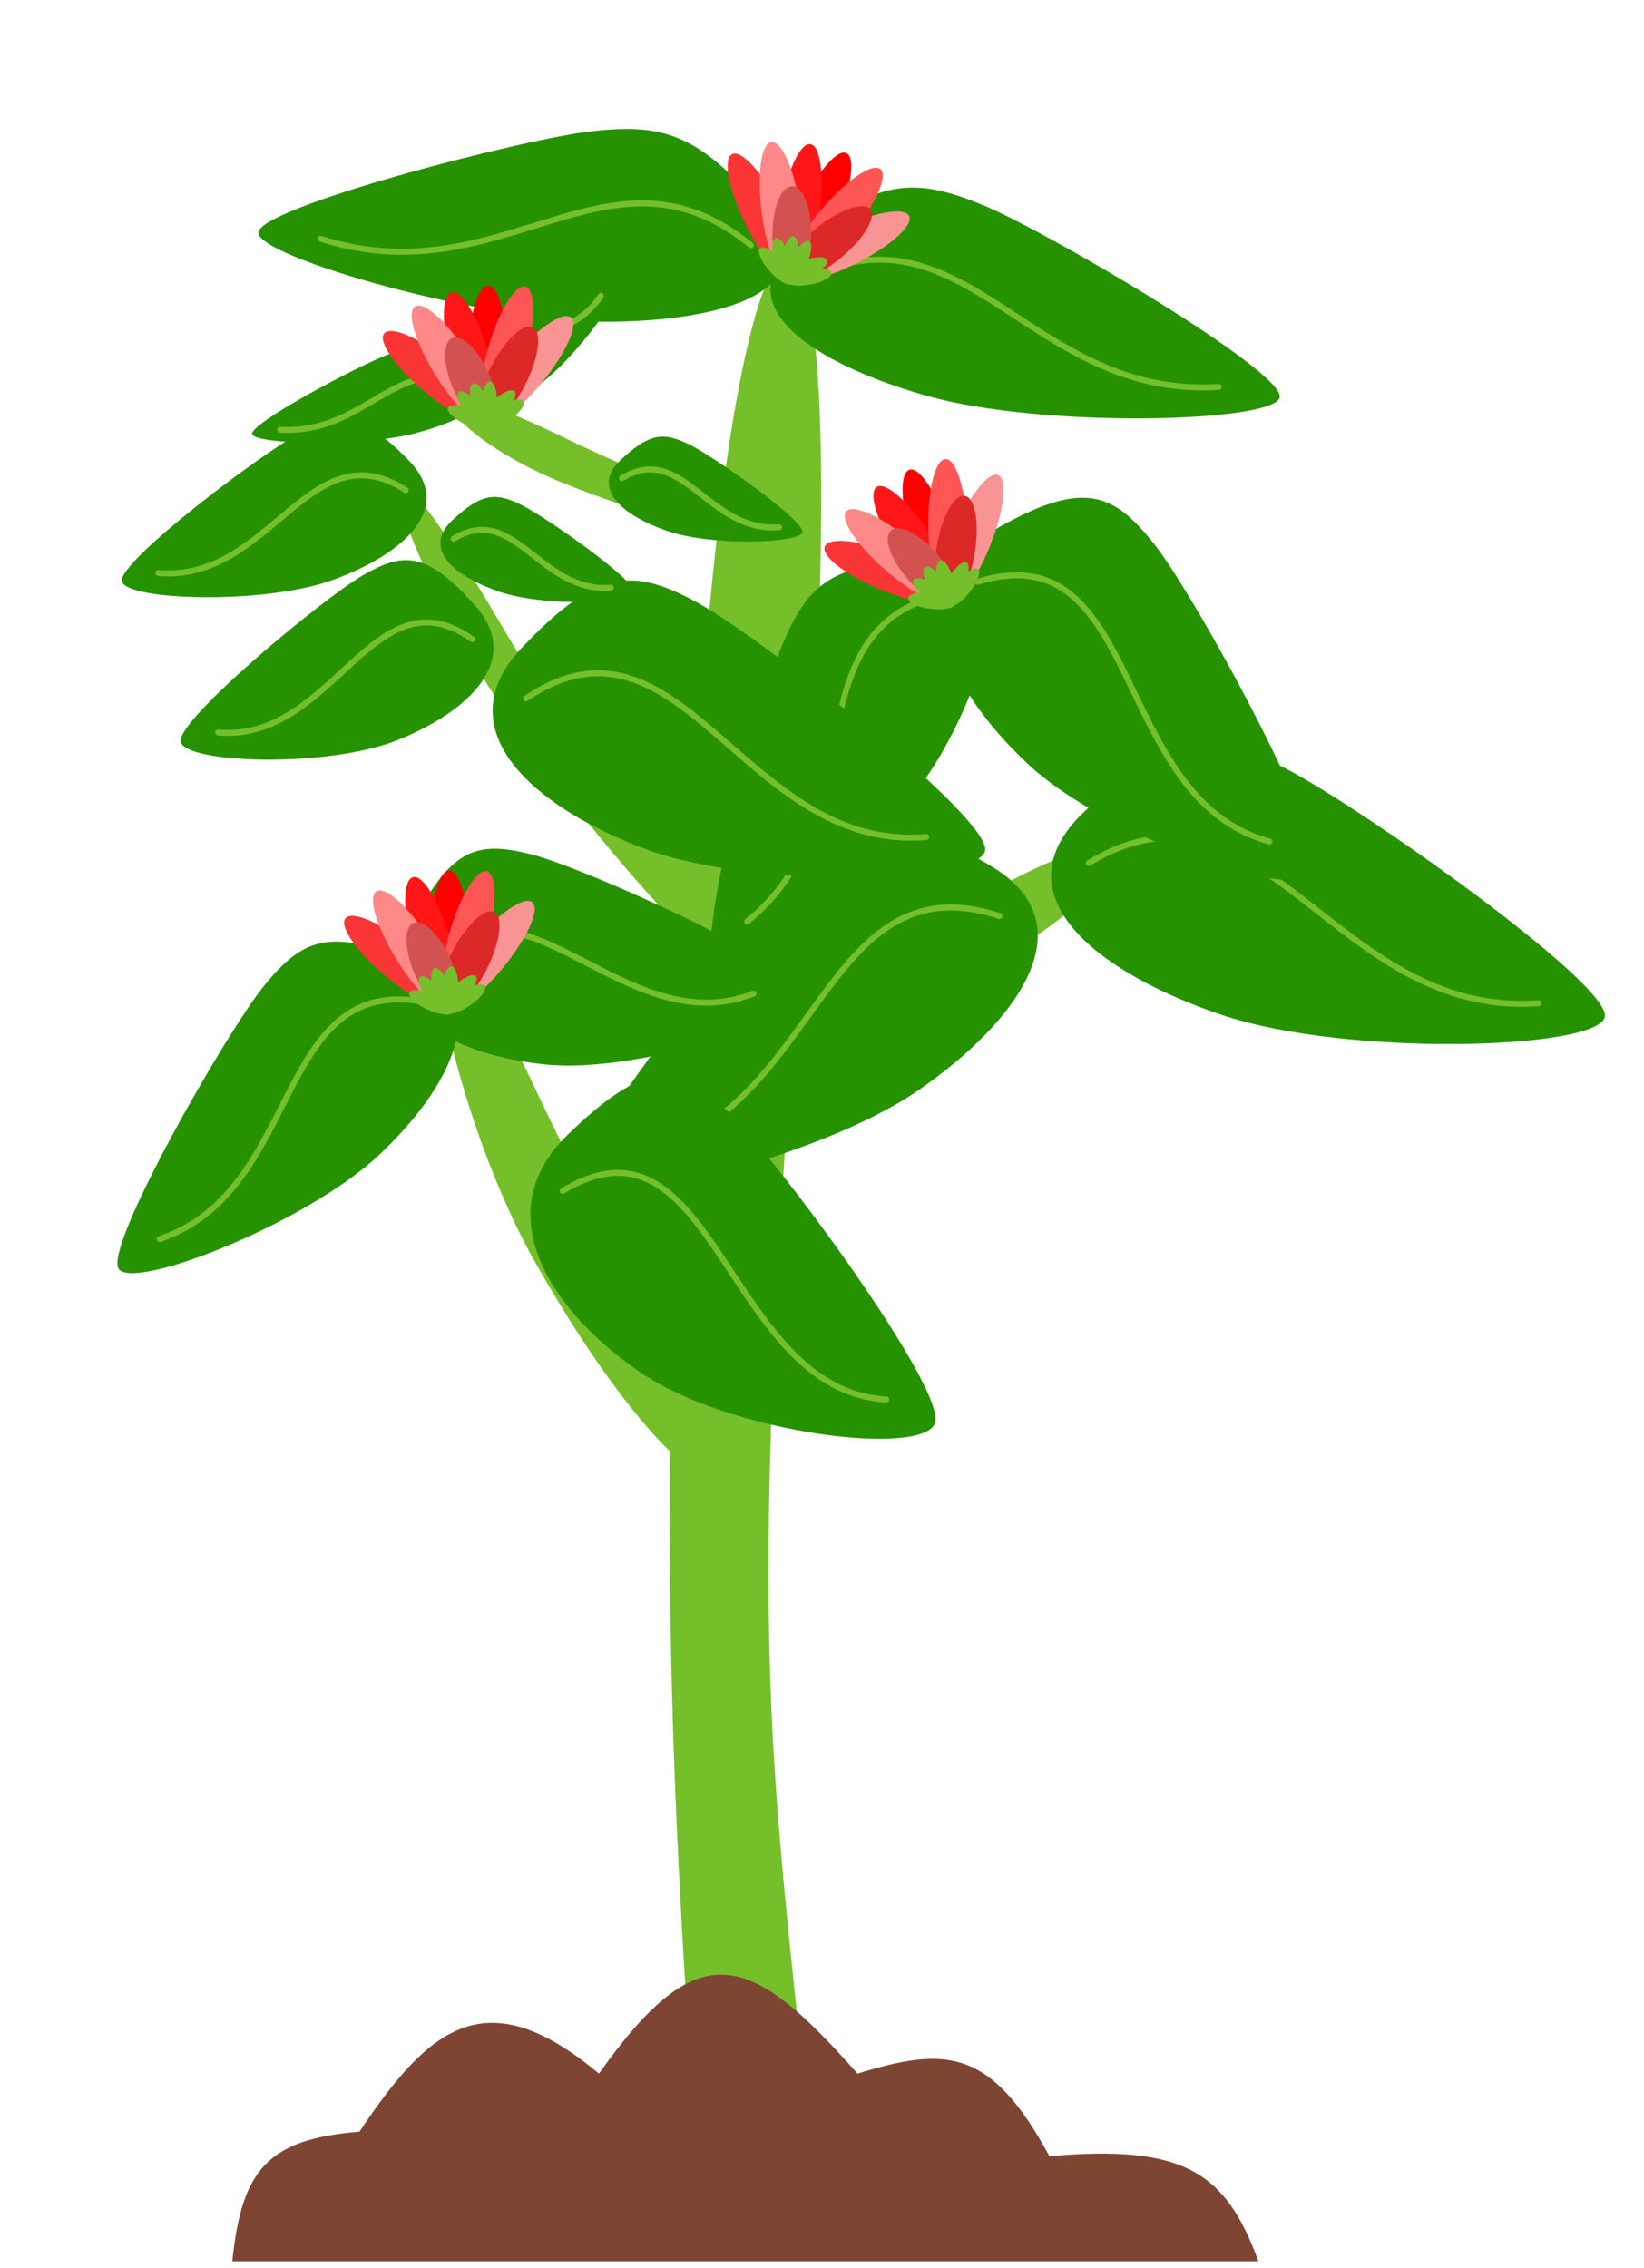 <svg width="1105" height="1524" viewBox="0 0 1105 1524" fill="none" xmlns="http://www.w3.org/2000/svg">
<g filter="url(#filter0_d)">
<g filter="url(#filter1_d)">
<path d="M546.137 1445.78H468.498C446.368 1127.3 441.957 976.863 468.498 514.121C495.039 51.378 582.047 27.328 541.312 568.132C500.576 1108.94 515.789 1144.89 546.137 1445.78Z" fill="#75BF2A"/>
</g>
<path d="M845.828 1515.5H156.159C162.459 1453.38 180.386 1433.49 241.634 1428.4C289.27 1356.87 327.338 1326.62 402.578 1389.37C469.626 1295.12 503.271 1306.63 576.355 1389.37C634.781 1371.56 665.575 1371.21 705.328 1444.87C795.156 1437.11 823.621 1454.89 845.828 1515.5Z" fill="#7E4533"/>
<path d="M491.098 706.815L506.322 649.954C506.322 649.954 497.187 691.02 652.26 602.57C807.332 514.121 752.741 602.57 652.26 649.954C551.778 697.338 491.098 706.815 491.098 706.815Z" fill="#75BF2A"/>
<path d="M501.103 357.303L489.452 320.258C489.452 320.258 496.442 347.012 377.773 289.387C259.105 231.762 300.88 289.387 377.773 320.258C454.667 351.129 501.103 357.303 501.103 357.303Z" fill="#75BF2A"/>
<path d="M493.708 656.495L482.057 526.205C482.057 526.205 457.74 622.249 339.071 419.577C220.402 216.904 269.355 375.536 346.248 484.111C423.141 592.685 493.708 656.495 493.708 656.495Z" fill="#75BF2A"/>
<path d="M501.103 467.865L510.572 430.82C510.572 430.82 504.89 457.574 601.341 399.949C697.792 342.324 663.838 399.949 601.341 430.82C538.844 461.691 501.103 467.865 501.103 467.865Z" fill="#75BF2A"/>
<path d="M466.738 985.025L456.679 845.158C456.679 845.158 462.714 946.173 360.252 728.602C257.789 511.031 293.859 728.602 360.252 845.158C426.644 961.714 466.738 985.025 466.738 985.025Z" fill="#75BF2A"/>
<path d="M861.146 510.908C908.025 533.665 1083.9 657.559 1078.64 679.453C1073.38 701.346 905.164 706.338 821.007 677.925C736.85 649.513 670.305 597.086 728.484 541.706C786.663 486.327 814.267 488.152 861.146 510.908Z" fill="#269200"/>
<path d="M730.778 574.178C729.832 574.749 729.528 575.979 730.099 576.924C730.67 577.87 731.9 578.173 732.845 577.602L730.778 574.178ZM1034.28 672.105C1035.38 672.023 1036.21 671.063 1036.12 669.961C1036.04 668.86 1035.08 668.034 1033.98 668.117L1034.28 672.105ZM732.845 577.602C761.813 560.111 786.252 557.891 808.788 564.045C831.476 570.242 852.422 584.967 874.284 601.835C917.786 635.403 964.624 677.337 1034.28 672.105L1033.98 668.117C966.16 673.21 920.624 632.54 876.728 598.669C854.89 581.818 833.381 566.615 809.842 560.187C786.153 553.717 760.594 556.175 730.778 574.178L732.845 577.602Z" fill="#75BF2A"/>
<path d="M542.532 580.286C506.422 612.772 379.906 771.092 389.646 790.577C399.385 810.062 549.111 775.477 616.829 728.929C684.547 682.381 731.125 617.228 666.862 578.426C602.598 539.623 578.642 547.801 542.532 580.286Z" fill="#269200"/>
<path d="M672.518 609.637C673.558 609.98 674.113 611.113 673.756 612.168C673.4 613.223 672.268 613.8 671.227 613.456L672.518 609.637ZM427.104 773.315C426.018 773.511 424.994 772.785 424.817 771.693C424.639 770.601 425.375 769.557 426.461 769.361L427.104 773.315ZM671.227 613.456C641.625 603.693 619.609 607.305 601.217 618.347C582.668 629.482 567.616 648.273 552.226 669.349C521.642 711.234 489.971 761.964 427.104 773.315L426.461 769.361C487.411 758.357 518.112 709.345 549.032 667C564.394 645.961 579.877 626.515 599.219 614.904C618.716 603.198 641.947 599.554 672.518 609.637L671.227 613.456Z" fill="#75BF2A"/>
<path d="M775.729 361.526C803.46 396.327 894.783 563.493 883.6 582.82C872.418 602.146 744.311 559.61 690.422 508.957C636.534 458.303 603.812 389.78 665.83 353.506C727.848 317.232 747.998 326.725 775.729 361.526Z" fill="#269200"/>
<path d="M656.441 384.997C655.398 385.318 654.823 386.442 655.159 387.507C655.494 388.573 656.612 389.176 657.656 388.855L656.441 384.997ZM852.745 563.379C853.809 563.667 854.886 563.028 855.15 561.953C855.413 560.878 854.765 559.773 853.701 559.486L852.745 563.379ZM657.656 388.855C685.087 380.412 703.941 385.176 718.634 397.181C733.53 409.352 744.378 429.13 755.259 451.335C766.066 473.388 776.87 497.751 791.66 518.333C806.501 538.985 825.475 556.016 852.745 563.379L853.701 559.486C827.592 552.436 809.332 536.145 794.853 515.997C780.324 495.779 769.722 471.865 758.807 449.593C747.967 427.472 736.777 406.878 721.089 394.059C705.197 381.075 684.92 376.232 656.441 384.997L657.656 388.855Z" fill="#75BF2A"/>
<path d="M526.083 428.687C509.52 467.509 466.431 635.33 480.38 645.044C494.33 654.757 596.612 565.324 632.498 502.79C668.383 440.256 681.942 373.564 620.033 373.615C558.123 373.666 542.646 389.864 526.083 428.687Z" fill="#269200"/>
<path d="M634.555 393.128C635.615 392.889 636.658 393.585 636.884 394.684C637.111 395.783 636.434 396.867 635.374 397.107L634.555 393.128ZM503.369 616.852C502.51 617.541 501.277 617.38 500.616 616.491C499.955 615.603 500.116 614.324 500.975 613.635L503.369 616.852ZM635.374 397.107C609.614 402.918 594.077 415.007 583.791 430.851C573.429 446.811 568.293 466.72 563.664 488.423C554.457 531.592 547.385 581.562 503.369 616.852L500.975 613.635C543.639 579.429 550.529 531.165 559.83 487.559C564.456 465.874 569.711 445.26 580.536 428.587C591.435 411.799 607.88 399.145 634.555 393.128L635.374 397.107Z" fill="#75BF2A"/>
<path d="M468.651 400.868C510.345 423.395 666.771 546.037 662.091 567.71C657.411 589.382 507.801 594.324 432.951 566.198C358.101 538.072 298.915 486.175 350.659 431.355C402.404 376.535 426.956 378.341 468.651 400.868Z" fill="#269200"/>
<path d="M352.504 463.534C351.587 464.15 351.343 465.393 351.959 466.31C352.575 467.227 353.818 467.47 354.735 466.854L352.504 463.534ZM622.67 560.456C623.771 560.364 624.589 559.397 624.497 558.296C624.405 557.196 623.438 556.378 622.337 556.47L622.67 560.456ZM354.735 466.854C380.44 449.58 402.057 447.42 421.97 453.473C442.075 459.584 460.665 474.119 480.119 490.827C518.753 524.006 560.525 565.651 622.67 560.456L622.337 556.47C562.212 561.496 521.825 521.371 482.725 487.793C463.314 471.122 444.143 456.032 423.134 449.646C401.933 443.201 379.081 445.673 352.504 463.534L354.735 466.854Z" fill="#75BF2A"/>
<path d="M201.6 287.026C175.805 300.473 79.031 373.683 81.927 386.62C84.822 399.558 177.379 402.507 223.686 385.718C269.992 368.929 306.607 337.949 274.595 305.225C242.583 272.501 227.394 273.579 201.6 287.026Z" fill="#269200"/>
<path d="M273.852 323.747C274.779 324.348 275.043 325.586 274.442 326.513C273.841 327.44 272.602 327.704 271.676 327.103L273.852 323.747ZM106.256 383.094C105.155 383.005 104.335 382.041 104.424 380.94C104.512 379.839 105.477 379.018 106.578 379.107L106.256 383.094ZM271.676 327.103C255.936 316.897 242.778 315.657 230.681 319.205C218.407 322.805 207.015 331.383 194.974 341.36C171.149 361.103 145.056 386.224 106.256 383.094L106.578 379.107C143.421 382.079 168.156 358.388 192.422 338.28C204.426 328.333 216.394 319.226 229.555 315.366C242.893 311.454 257.246 312.979 273.852 323.747L271.676 327.103Z" fill="#75BF2A"/>
<path d="M350.145 335.259C366.535 343.216 428.028 386.534 426.188 394.189C424.349 401.843 365.535 403.589 336.111 393.655C306.686 383.721 283.42 365.39 303.761 346.027C324.103 326.665 333.754 327.303 350.145 335.259Z" fill="#269200"/>
<path d="M303.891 356.268C302.945 356.839 302.642 358.068 303.213 359.014C303.784 359.959 305.013 360.263 305.959 359.692L303.891 356.268ZM410.776 392.917C411.877 392.835 412.703 391.875 412.621 390.773C412.538 389.672 411.578 388.846 410.476 388.929L410.776 392.917ZM305.959 359.692C315.811 353.743 323.991 353.044 331.496 355.093C339.152 357.184 346.292 362.177 353.944 368.081C369.026 379.719 385.825 394.791 410.776 392.917L410.476 388.929C387.361 390.665 371.863 376.856 356.387 364.914C348.76 359.029 341.056 353.558 332.55 351.235C323.892 348.87 314.591 349.807 303.891 356.268L305.959 359.692Z" fill="#75BF2A"/>
<path d="M350.145 335.259C366.535 343.216 428.028 386.534 426.188 394.189C424.349 401.843 365.535 403.589 336.111 393.655C306.686 383.721 283.42 365.39 303.761 346.027C324.103 326.665 333.754 327.303 350.145 335.259Z" fill="#269200"/>
<path d="M303.891 356.268C302.945 356.839 302.642 358.068 303.213 359.014C303.784 359.959 305.013 360.263 305.959 359.692L303.891 356.268ZM410.776 392.917C411.877 392.835 412.703 391.875 412.621 390.773C412.538 389.672 411.578 388.846 410.476 388.929L410.776 392.917ZM305.959 359.692C315.811 353.743 323.991 353.044 331.496 355.093C339.152 357.184 346.292 362.177 353.944 368.081C369.026 379.719 385.825 394.791 410.776 392.917L410.476 388.929C387.361 390.665 371.863 376.856 356.387 364.914C348.76 359.029 341.056 353.558 332.55 351.235C323.892 348.87 314.591 349.807 303.891 356.268L305.959 359.692Z" fill="#75BF2A"/>
<path d="M350.145 335.259C366.535 343.216 428.028 386.534 426.188 394.189C424.349 401.843 365.535 403.589 336.111 393.655C306.686 383.721 283.42 365.39 303.761 346.027C324.103 326.665 333.754 327.303 350.145 335.259Z" fill="#269200"/>
<path d="M303.891 356.268C302.945 356.839 302.642 358.068 303.213 359.014C303.784 359.959 305.013 360.263 305.959 359.692L303.891 356.268ZM410.776 392.917C411.877 392.835 412.703 391.875 412.621 390.773C412.538 389.672 411.578 388.846 410.476 388.929L410.776 392.917ZM305.959 359.692C315.811 353.743 323.991 353.044 331.496 355.093C339.152 357.184 346.292 362.177 353.944 368.081C369.026 379.719 385.825 394.791 410.776 392.917L410.476 388.929C387.361 390.665 371.863 376.856 356.387 364.914C348.76 359.029 341.056 353.558 332.55 351.235C323.892 348.87 314.591 349.807 303.891 356.268L305.959 359.692Z" fill="#75BF2A"/>
<path d="M488.61 742.231C520.992 772.792 636.126 929.151 628.461 952.19C620.795 975.229 490.314 959.379 430.131 917.984C369.949 876.589 327.301 811.42 381.277 758.813C435.252 706.206 456.229 711.67 488.61 742.231Z" fill="#269200"/>
<path d="M377.161 794.526C376.221 795.095 375.928 796.326 376.505 797.275C377.083 798.224 378.312 798.532 379.252 797.962L377.161 794.526ZM595.601 938.453C596.703 938.516 597.637 937.672 597.688 936.567C597.74 935.463 596.888 934.516 595.787 934.452L595.601 938.453ZM379.252 797.962C391.847 790.33 402.844 786.753 412.645 786.214C422.42 785.676 431.142 788.152 439.23 792.855C455.538 802.338 469.196 820.812 483.294 841.88C497.286 862.791 511.646 886.149 529.245 904.592C546.901 923.095 568.007 936.866 595.601 938.453L595.787 934.452C569.548 932.944 549.342 919.89 532.114 901.837C514.829 883.722 500.732 860.79 486.601 839.671C472.576 818.712 458.445 799.419 441.204 789.393C432.517 784.342 423.024 781.627 412.383 782.213C401.768 782.797 390.147 786.658 377.161 794.526L379.252 797.962Z" fill="#75BF2A"/>
<path d="M357.07 570.085C393.138 579.163 536.81 643.992 538.067 662.503C539.324 681.015 428.708 717.659 366.659 711.299C304.611 704.94 249.046 675.978 275.661 620.443C302.277 564.908 321.003 561.007 357.07 570.085Z" fill="#269200"/>
<path d="M283.74 645.869C283.051 646.745 283.185 648.008 284.041 648.69C284.896 649.373 286.149 649.216 286.839 648.341L283.74 645.869ZM507.178 665.554C508.208 665.15 508.733 663.984 508.349 662.95C507.966 661.916 506.82 661.406 505.79 661.81L507.178 665.554ZM286.839 648.341C302.165 628.888 317.675 622.532 333.668 623.064C349.894 623.603 366.875 631.225 385.077 640.469C403.139 649.642 422.339 660.377 442.563 666.571C462.866 672.789 484.382 674.498 507.178 665.554L505.79 661.81C484.063 670.334 463.502 668.764 443.774 662.722C423.967 656.656 405.183 646.151 386.911 636.871C368.778 627.662 351.073 619.618 333.864 619.046C316.421 618.466 299.746 625.555 283.74 645.869L286.839 648.341Z" fill="#75BF2A"/>
<path d="M177.488 658.419C152.36 689.236 69.638 833.755 79.789 848.638C89.94 863.522 206.087 817.95 254.927 771.959C303.766 725.968 333.401 667.124 277.142 642.631C220.883 618.138 202.616 627.601 177.488 658.419Z" fill="#269200"/>
<path d="M285.513 667.268C286.586 667.467 287.282 668.517 287.067 669.614C286.852 670.711 285.808 671.439 284.735 671.24L285.513 667.268ZM107.915 830.495C106.87 830.847 105.759 830.274 105.433 829.216C105.107 828.158 105.69 827.016 106.735 826.664L107.915 830.495ZM284.735 671.24C259.885 666.636 242.756 672.108 229.404 683.198C215.905 694.41 206.09 711.496 196.241 730.574C176.704 768.42 157.252 813.9 107.915 830.495L106.735 826.664C154.192 810.702 172.931 767.123 192.741 728.747C202.565 709.715 212.712 691.9 226.934 680.088C241.303 668.153 259.654 662.477 285.513 667.268L284.735 671.24Z" fill="#75BF2A"/>
<path d="M244.334 382.324C217.85 397.457 118.491 479.844 121.464 494.403C124.436 508.962 219.467 512.281 267.01 493.388C314.553 474.494 352.147 439.631 319.28 402.804C286.413 365.978 270.818 367.191 244.334 382.324Z" fill="#269200"/>
<path d="M318.559 423.906C319.459 424.546 319.67 425.795 319.031 426.695C318.391 427.595 317.142 427.806 316.242 427.166L318.559 423.906ZM146.433 490.184C145.333 490.086 144.52 489.115 144.617 488.015C144.714 486.915 145.685 486.102 146.786 486.199L146.433 490.184ZM316.242 427.166C300.077 415.678 286.603 414.302 274.228 418.281C261.636 422.328 249.937 431.981 237.567 443.217C225.31 454.349 212.444 466.988 197.797 476.345C183.078 485.748 166.41 491.95 146.433 490.184L146.786 486.199C165.641 487.866 181.435 482.051 195.643 472.974C209.922 463.852 222.446 451.547 234.877 440.256C247.194 429.069 259.48 418.82 273.003 414.473C286.743 410.056 301.514 411.792 318.559 423.906L316.242 427.166Z" fill="#75BF2A"/>
<path d="M660.013 133.538C703.135 151.046 864.917 246.365 860.077 263.209C855.236 280.054 700.503 283.894 623.09 262.034C545.678 240.175 484.465 199.84 537.982 157.233C591.498 114.626 616.891 116.03 660.013 133.538Z" fill="#269200"/>
<path d="M540.141 181.748C539.155 182.246 538.76 183.449 539.258 184.435C539.756 185.421 540.959 185.817 541.945 185.319L540.141 181.748ZM819.259 258.019C820.362 257.95 821.199 257 821.13 255.898C821.061 254.795 820.111 253.958 819.008 254.027L819.259 258.019ZM541.945 185.319C568.589 171.863 591.109 170.139 611.891 174.886C632.775 179.656 652.04 190.986 672.137 203.957C712.188 229.805 755.252 262.04 819.259 258.019L819.008 254.027C756.559 257.95 714.65 226.633 674.306 200.596C654.207 187.624 634.419 175.929 612.781 170.986C591.041 166.02 567.571 167.896 540.141 181.748L541.945 185.319Z" fill="#75BF2A"/>
<path d="M397.565 84.209C351.435 89.308 172.317 135.777 173.653 152.558C174.989 169.339 326.898 212.547 407.755 212.223C488.612 211.9 557.256 190.378 513.147 137.351C469.039 84.324 443.694 79.11 397.565 84.209Z" fill="#269200"/>
<path d="M505.966 159.275C506.833 159.984 506.993 161.255 506.324 162.114C505.654 162.973 504.409 163.095 503.541 162.386L505.966 159.275ZM214.979 158.343C213.926 158.003 213.315 156.867 213.616 155.807C213.916 154.746 215.014 154.162 216.067 154.502L214.979 158.343ZM503.541 162.386C479.976 143.125 458.066 135.742 436.543 134.793C414.932 133.839 393.589 139.36 371.112 146.173C326.287 159.761 277.256 178.439 214.979 158.343L216.067 154.502C276.958 174.151 324.759 155.978 369.866 142.306C392.355 135.489 414.253 129.778 436.587 130.763C459.009 131.753 481.748 139.481 505.966 159.275L503.541 162.386Z" fill="#75BF2A"/>
<path d="M463.242 294.645C479.632 302.602 541.125 345.92 539.285 353.574C537.445 361.229 478.632 362.975 449.208 353.04C419.783 343.106 396.517 324.776 416.858 305.413C437.199 286.05 446.851 286.689 463.242 294.645Z" fill="#269200"/>
<path d="M416.988 315.654C416.042 316.225 415.738 317.454 416.309 318.399C416.88 319.345 418.11 319.649 419.055 319.078L416.988 315.654ZM523.873 352.303C524.974 352.22 525.8 351.26 525.717 350.159C525.635 349.057 524.675 348.232 523.573 348.314L523.873 352.303ZM419.055 319.078C428.908 313.129 437.088 312.429 444.593 314.479C452.249 316.57 459.389 321.563 467.04 327.467C482.122 339.104 498.922 354.177 523.873 352.303L523.573 348.314C500.458 350.05 484.96 336.241 469.484 324.3C461.857 318.415 454.153 312.944 445.647 310.62C436.989 308.256 427.688 309.193 416.988 315.654L419.055 319.078Z" fill="#75BF2A"/>
<path d="M261.529 233.936C241.691 241.203 167.264 280.767 169.49 287.758C171.717 294.749 242.901 296.343 278.515 287.27C314.128 278.197 342.289 261.455 317.669 243.771C293.049 226.086 281.367 226.669 261.529 233.936Z" fill="#269200"/>
<path d="M317.089 252.867C318.094 253.325 318.538 254.511 318.08 255.517C317.622 256.522 316.436 256.965 315.431 256.507L317.089 252.867ZM188.212 286.772C187.109 286.709 186.266 285.765 186.328 284.662C186.391 283.559 187.336 282.716 188.438 282.778L188.212 286.772ZM315.431 256.507C303.363 251.009 293.215 250.321 283.865 252.248C274.433 254.191 265.697 258.815 256.458 264.195C238.088 274.891 218.008 288.461 188.212 286.772L188.438 282.778C216.819 284.387 235.83 271.578 254.445 260.739C263.698 255.351 272.928 250.418 283.058 248.33C293.271 246.225 304.28 247.031 317.089 252.867L315.431 256.507Z" fill="#75BF2A"/>
<path d="M324.239 208.914C340.474 200.621 411.513 177.932 416.12 184.209C420.727 190.486 385.258 239.188 359.384 256.795C333.51 274.402 305.172 281.773 303.33 253.197C301.488 224.62 308.004 217.206 324.239 208.914Z" fill="#269200"/>
<path d="M311.104 259.413C310.943 260.524 311.684 261.565 312.757 261.739C313.83 261.914 314.83 261.156 314.99 260.045L311.104 259.413ZM405.552 195.926C406.164 195.004 405.935 193.736 405.04 193.094C404.144 192.452 402.921 192.68 402.309 193.602L405.552 195.926ZM314.99 260.045C316.68 248.33 321.284 241.236 327.551 236.418C333.929 231.514 342.164 228.854 351.385 226.354C369.592 221.417 391.389 217.248 405.552 195.926L402.309 193.602C389.126 213.448 369.001 217.363 350.362 222.417C341.161 224.912 332.242 227.724 325.193 233.144C318.032 238.649 312.933 246.73 311.104 259.413L314.99 260.045Z" fill="#75BF2A"/>
<ellipse cx="549.412" cy="142.201" rx="13" ry="47.5" transform="rotate(24.144 549.412 142.201)" fill="#FF0000"/>
<ellipse cx="568.361" cy="162.001" rx="13" ry="47.5" transform="rotate(63.938 568.361 162.001)" fill="#F99494"/>
<ellipse cx="513.317" cy="142.054" rx="13" ry="47.5" transform="rotate(-26.587 513.317 142.054)" fill="#FA3535"/>
<ellipse cx="537.471" cy="139.858" rx="13" ry="47.5" transform="rotate(8.748 537.471 139.858)" fill="#FF1616"/>
<ellipse cx="561.24" cy="146.128" rx="13" ry="47.5" transform="rotate(39.885 561.24 146.128)" fill="#FF5555"/>
<ellipse cx="556.128" cy="159.868" rx="13" ry="37" transform="rotate(51.089 556.128 159.868)" fill="#DD2828"/>
<ellipse cx="525.093" cy="138.554" rx="13" ry="47.5" transform="rotate(-8.064 525.093 138.554)" fill="#FF8888"/>
<ellipse cx="532.151" cy="153.125" rx="13" ry="32" transform="rotate(0.56 532.151 153.125)" fill="#D35151"/>
<ellipse cx="521.554" cy="174.66" rx="15.999" ry="5.5" transform="rotate(48.065 521.554 174.66)" fill="#75BF2A"/>
<ellipse cx="525.67" cy="171.468" rx="15.999" ry="5.5" transform="rotate(75.377 525.67 171.468)" fill="#75BF2A"/>
<ellipse cx="530.98" cy="170.54" rx="15.999" ry="5.5" transform="rotate(97.835 530.98 170.54)" fill="#75BF2A"/>
<ellipse cx="536.432" cy="172.338" rx="15.999" ry="5.5" transform="rotate(117.705 536.432 172.338)" fill="#75BF2A"/>
<ellipse cx="541.067" cy="176.328" rx="15.999" ry="5.5" transform="rotate(-19.743 541.067 176.328)" fill="#75BF2A"/>
<ellipse cx="543.008" cy="181.915" rx="15.999" ry="5.5" transform="rotate(-9.036 543.008 181.915)" fill="#75BF2A"/>
<ellipse cx="327.999" cy="235.499" rx="13" ry="47.5" fill="#FF0000"/>
<ellipse cx="353.389" cy="245.816" rx="13" ry="47.5" transform="rotate(39.794 353.389 245.816)" fill="#F99494"/>
<ellipse cx="295.001" cy="250.129" rx="13" ry="47.5" transform="rotate(-50.73 295.001 250.129)" fill="#FA3535"/>
<ellipse cx="316.143" cy="238.246" rx="13" ry="47.5" transform="rotate(-15.396 316.143 238.246)" fill="#FF1616"/>
<ellipse cx="340.398" cy="234.244" rx="13" ry="47.5" transform="rotate(15.741 340.398 234.244)" fill="#FF5555"/>
<ellipse cx="341.353" cy="248.873" rx="13" ry="37" transform="rotate(26.945 341.353 248.873)" fill="#DD2828"/>
<ellipse cx="304.315" cy="242.118" rx="13" ry="47.5" transform="rotate(-32.208 304.315 242.118)" fill="#FF8888"/>
<ellipse cx="316.716" cy="252.527" rx="13" ry="32" transform="rotate(-23.584 316.716 252.527)" fill="#D35151"/>
<ellipse cx="315.854" cy="276.514" rx="15.999" ry="5.5" transform="rotate(23.921 315.854 276.514)" fill="#75BF2A"/>
<ellipse cx="318.306" cy="271.917" rx="15.999" ry="5.5" transform="rotate(51.233 318.306 271.917)" fill="#75BF2A"/>
<ellipse cx="322.771" cy="268.899" rx="15.999" ry="5.5" transform="rotate(73.691 322.771 268.899)" fill="#75BF2A"/>
<ellipse cx="328.483" cy="268.309" rx="15.999" ry="5.5" transform="rotate(93.561 328.483 268.309)" fill="#75BF2A"/>
<ellipse cx="334.342" cy="270.054" rx="15.999" ry="5.5" transform="rotate(-43.887 334.342 270.054)" fill="#75BF2A"/>
<ellipse cx="338.399" cy="274.358" rx="15.999" ry="5.5" transform="rotate(-33.18 338.399 274.358)" fill="#75BF2A"/>
<ellipse cx="625.572" cy="356.937" rx="13" ry="47.5" transform="rotate(-17.494 625.572 356.937)" fill="#FF0000"/>
<ellipse cx="652.89" cy="359.145" rx="13" ry="47.5" transform="rotate(22.299 652.89 359.145)" fill="#F99494"/>
<ellipse cx="598.499" cy="380.81" rx="13" ry="47.5" transform="rotate(-68.225 598.499 380.81)" fill="#FA3535"/>
<ellipse cx="615.09" cy="363.121" rx="13" ry="47.5" transform="rotate(-32.891 615.09 363.121)" fill="#FF1616"/>
<ellipse cx="637.021" cy="352.014" rx="13" ry="47.5" transform="rotate(-1.753 637.021 352.014)" fill="#FF5555"/>
<ellipse cx="642.329" cy="365.678" rx="13" ry="37" transform="rotate(9.45 642.329 365.678)" fill="#DD2828"/>
<ellipse cx="604.974" cy="370.37" rx="13" ry="47.5" transform="rotate(-49.702 604.974 370.37)" fill="#FF8888"/>
<ellipse cx="619.93" cy="376.57" rx="13" ry="32" transform="rotate(-41.078 619.93 376.57)" fill="#D35151"/>
<ellipse cx="626.318" cy="399.706" rx="15.999" ry="5.5" transform="rotate(6.427 626.318 399.706)" fill="#75BF2A"/>
<ellipse cx="627.274" cy="394.585" rx="15.999" ry="5.5" transform="rotate(33.739 627.274 394.585)" fill="#75BF2A"/>
<ellipse cx="630.626" cy="390.364" rx="15.999" ry="5.5" transform="rotate(56.196 630.626 390.364)" fill="#75BF2A"/>
<ellipse cx="635.896" cy="388.084" rx="15.999" ry="5.5" transform="rotate(76.067 635.896 388.084)" fill="#75BF2A"/>
<ellipse cx="642.01" cy="387.987" rx="15.999" ry="5.5" transform="rotate(-61.381 642.01 387.987)" fill="#75BF2A"/>
<ellipse cx="647.173" cy="390.873" rx="15.999" ry="5.5" transform="rotate(-50.675 647.173 390.873)" fill="#75BF2A"/>
<ellipse cx="301.999" cy="628.499" rx="13" ry="47.5" fill="#FF0000"/>
<ellipse cx="327.389" cy="638.816" rx="13" ry="47.5" transform="rotate(39.794 327.389 638.816)" fill="#F99494"/>
<ellipse cx="269.001" cy="643.129" rx="13" ry="47.5" transform="rotate(-50.73 269.001 643.129)" fill="#FA3535"/>
<ellipse cx="290.143" cy="631.246" rx="13" ry="47.5" transform="rotate(-15.396 290.143 631.246)" fill="#FF1616"/>
<ellipse cx="314.398" cy="627.244" rx="13" ry="47.5" transform="rotate(15.741 314.398 627.244)" fill="#FF5555"/>
<ellipse cx="315.353" cy="641.873" rx="13" ry="37" transform="rotate(26.945 315.353 641.873)" fill="#DD2828"/>
<ellipse cx="278.315" cy="635.119" rx="13" ry="47.5" transform="rotate(-32.208 278.315 635.119)" fill="#FF8888"/>
<ellipse cx="290.716" cy="645.527" rx="13" ry="32" transform="rotate(-23.584 290.716 645.527)" fill="#D35151"/>
<ellipse cx="289.854" cy="669.514" rx="15.999" ry="5.5" transform="rotate(23.921 289.854 669.514)" fill="#75BF2A"/>
<ellipse cx="292.306" cy="664.917" rx="15.999" ry="5.5" transform="rotate(51.233 292.306 664.917)" fill="#75BF2A"/>
<ellipse cx="296.771" cy="661.899" rx="15.999" ry="5.5" transform="rotate(73.691 296.771 661.899)" fill="#75BF2A"/>
<ellipse cx="302.483" cy="661.309" rx="15.999" ry="5.5" transform="rotate(93.561 302.483 661.309)" fill="#75BF2A"/>
<ellipse cx="308.342" cy="663.054" rx="15.999" ry="5.5" transform="rotate(-43.887 308.342 663.054)" fill="#75BF2A"/>
<ellipse cx="312.399" cy="667.358" rx="15.999" ry="5.5" transform="rotate(-33.18 312.399 667.358)" fill="#75BF2A"/>
</g>
<defs>
<filter id="filter0_d" x="74.931" y="82.675" width="1007.82" height="1440.82" filterUnits="userSpaceOnUse" color-interpolation-filters="sRGB">
<feFlood flood-opacity="0" result="BackgroundImageFix"/>
<feColorMatrix in="SourceAlpha" type="matrix" values="0 0 0 0 0 0 0 0 0 0 0 0 0 0 0 0 0 0 127 0"/>
<feOffset dy="4"/>
<feGaussianBlur stdDeviation="2"/>
<feColorMatrix type="matrix" values="0 0 0 0 0 0 0 0 0 0 0 0 0 0 0 0 0 0 0.25 0"/>
<feBlend mode="normal" in2="BackgroundImageFix" result="effect1_dropShadow"/>
<feBlend mode="normal" in="SourceGraphic" in2="effect1_dropShadow" result="shape"/>
</filter>
<filter id="filter1_d" x="446.209" y="164.712" width="109.787" height="1289.06" filterUnits="userSpaceOnUse" color-interpolation-filters="sRGB">
<feFlood flood-opacity="0" result="BackgroundImageFix"/>
<feColorMatrix in="SourceAlpha" type="matrix" values="0 0 0 0 0 0 0 0 0 0 0 0 0 0 0 0 0 0 127 0"/>
<feOffset dy="4"/>
<feGaussianBlur stdDeviation="2"/>
<feColorMatrix type="matrix" values="0 0 0 0 0 0 0 0 0 0 0 0 0 0 0 0 0 0 0.25 0"/>
<feBlend mode="normal" in2="BackgroundImageFix" result="effect1_dropShadow"/>
<feBlend mode="normal" in="SourceGraphic" in2="effect1_dropShadow" result="shape"/>
</filter>
</defs>
</svg>
